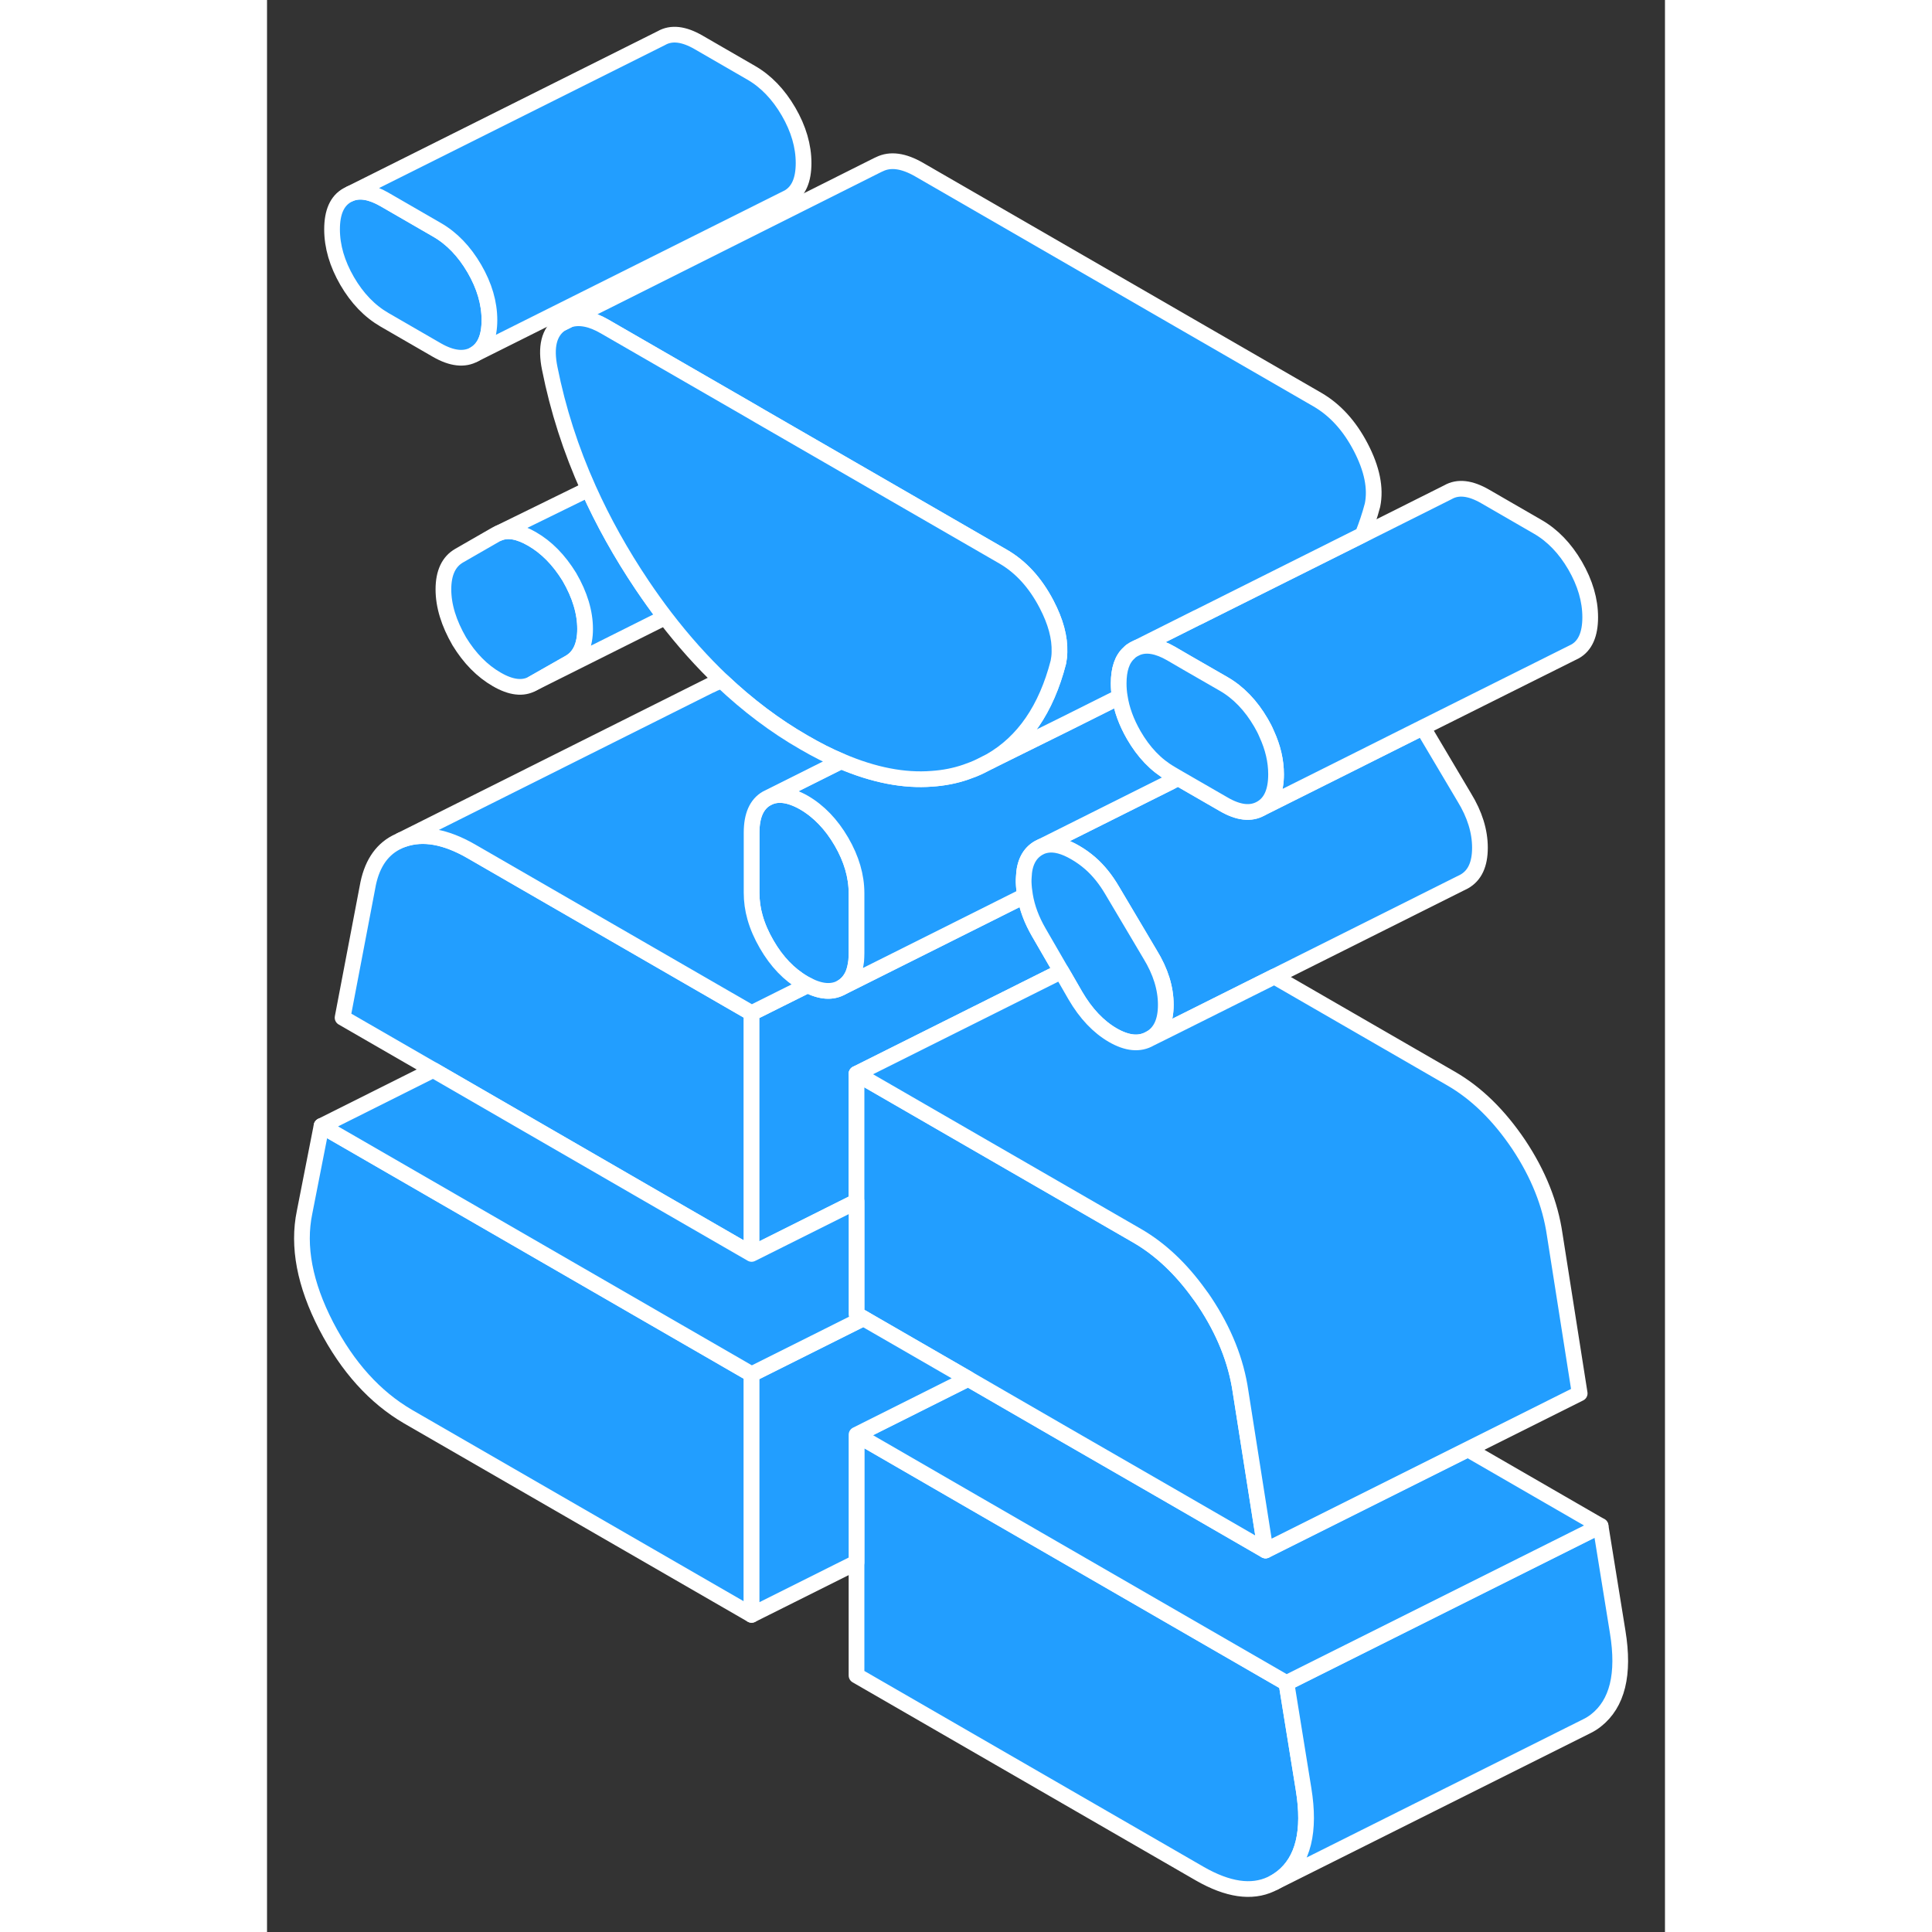 <svg width="48" height="48" viewBox="0 0 89 123" fill="#229EFF" xmlns="http://www.w3.org/2000/svg" stroke-width="1px" stroke-linecap="round" stroke-linejoin="round"><rect x="0" y="0" width="89" height="123" fill="#333333" stroke="none"/><path d="M30.85 87.49V102.81L8.98 90.19C6.87 88.96 5.13 87.04 3.76 84.4C2.4 81.76 1.94 79.35 2.39 77.18L3.47 71.68L30.85 87.49Z" stroke="white" stroke-linejoin="round"/><path d="M64.61 119.53C64.45 119.65 64.29 119.76 64.12 119.85L63.92 119.95C62.68 120.53 61.17 120.31 59.39 119.29L37.53 106.67V91.34L45.07 95.7L64.9 107.15L65.99 113.9C66.43 116.59 65.97 118.46 64.61 119.53Z" stroke="white" stroke-linejoin="round"/><path d="M30.85 64.5V79.83L25.01 76.46L10.58 68.12L4.81 64.79L6.39 56.51C6.63 55.1 7.24 54.15 8.21 53.64L8.52 53.49C8.57 53.47 8.63 53.45 8.69 53.43C9.94 53 11.37 53.26 12.99 54.19L30.85 64.5Z" stroke="white" stroke-linejoin="round"/><path d="M20.25 40.04C20.25 41.09 19.92 41.81 19.25 42.19L16.91 43.52C16.3 43.87 15.53 43.78 14.62 43.25C13.7 42.72 12.9 41.91 12.24 40.83C11.57 39.67 11.23 38.57 11.23 37.52C11.23 36.47 11.57 35.75 12.24 35.37L14.57 34.03L14.76 33.94C15.34 33.7 16.04 33.83 16.87 34.31C17.79 34.84 18.58 35.64 19.25 36.73C19.92 37.88 20.25 38.99 20.25 40.04Z" stroke="white" stroke-linejoin="round"/><path d="M14.16 20.38C14.16 21.47 13.84 22.19 13.2 22.56C12.56 22.92 11.76 22.83 10.82 22.29L7.48 20.36C6.53 19.81 5.74 18.99 5.1 17.89C4.46 16.78 4.14 15.69 4.14 14.6C4.14 13.51 4.46 12.79 5.1 12.43L5.3 12.33C5.9 12.08 6.63 12.21 7.48 12.7L10.82 14.63C11.76 15.17 12.56 16 13.2 17.1C13.84 18.2 14.16 19.3 14.16 20.38Z" stroke="white" stroke-linejoin="round"/><path d="M49.57 53.76L49.31 53.89C49.42 53.85 49.52 53.82 49.64 53.8L49.57 53.76Z" stroke="white" stroke-linejoin="round"/><path d="M84.61 109.53C84.42 109.68 84.21 109.81 84 109.91L64.12 119.85C64.29 119.76 64.45 119.65 64.61 119.53C65.97 118.46 66.43 116.59 65.99 113.9L64.9 107.15L70.68 104.26L84.9 97.15L85.99 103.9C86.43 106.59 85.97 108.46 84.61 109.53Z" stroke="white" stroke-linejoin="round"/><path d="M84.9 97.15L70.68 104.26L64.9 107.15L45.07 95.7L37.53 91.34L43.3 88.45L44.64 87.78L50.85 91.37L57.53 95.22L63.57 98.71L76.45 92.27L84.9 97.15Z" stroke="white" stroke-linejoin="round"/><path d="M50.57 61.84L43.31 65.47L37.53 68.36V76.49L30.85 79.83V64.5L34.42 62.72C35.26 63.15 35.98 63.2 36.57 62.87L37.77 62.27L48.26 57.02C48.39 57.8 48.68 58.57 49.13 59.35L50.57 61.84Z" stroke="white" stroke-linejoin="round"/><path d="M37.53 56.86V60.69C37.53 60.86 37.52 61.02 37.51 61.17C37.47 61.49 37.41 61.77 37.31 62.01C37.15 62.39 36.9 62.68 36.57 62.87C35.98 63.2 35.26 63.15 34.42 62.72C34.35 62.69 34.27 62.64 34.19 62.6C33.24 62.05 32.45 61.23 31.81 60.12C31.48 59.55 31.23 58.98 31.07 58.41C30.92 57.89 30.85 57.36 30.85 56.84V53.01C30.85 51.92 31.17 51.2 31.81 50.83C32.45 50.47 33.24 50.56 34.19 51.1C35.13 51.65 35.93 52.48 36.57 53.58C37.21 54.68 37.53 55.78 37.53 56.86Z" stroke="white" stroke-linejoin="round"/><path d="M77.22 53.97C77.22 55.03 76.89 55.74 76.22 56.12L75.98 56.24L64.13 62.17L57.53 65.47L56.22 66.12C56.89 65.74 57.22 65.03 57.22 63.97C57.22 62.91 56.89 61.85 56.22 60.76L55.42 59.41L53.8 56.68C53.4 56 52.94 55.42 52.4 54.95C52.11 54.7 51.79 54.47 51.46 54.28C50.76 53.87 50.15 53.71 49.64 53.8L49.57 53.76L53.25 51.92L57.53 49.78L58.02 49.54L60.9 51.2C61.84 51.75 62.64 51.84 63.28 51.47L68.8 48.71L73.57 46.32C73.65 46.43 73.73 46.56 73.8 46.68L76.22 50.76C76.89 51.85 77.22 52.92 77.22 53.97Z" stroke="white" stroke-linejoin="round"/><path d="M84.24 39.3C84.24 40.38 83.92 41.11 83.28 41.47L83.08 41.57L73.57 46.32L68.8 48.71L63.28 51.47C63.92 51.11 64.24 50.38 64.24 49.3C64.24 48.44 64.04 47.59 63.64 46.72C63.54 46.48 63.42 46.25 63.28 46.01C62.64 44.91 61.84 44.08 60.9 43.54L58.59 42.21L57.56 41.61C56.71 41.12 55.98 40.99 55.38 41.24L59.21 39.32H59.22L69.75 34.06L75.18 31.34C75.82 30.97 76.61 31.06 77.56 31.61L80.9 33.54C81.84 34.08 82.64 34.91 83.28 36.01C83.92 37.12 84.24 38.21 84.24 39.3Z" stroke="white" stroke-linejoin="round"/><path d="M57.53 49.25V49.78L53.25 51.92L49.57 53.76L49.31 53.89L49.13 53.98C48.53 54.32 48.21 54.95 48.18 55.83C48.17 55.94 48.17 56.05 48.17 56.16C48.18 56.45 48.21 56.73 48.26 57.02L37.77 62.27L36.57 62.87C36.9 62.68 37.15 62.39 37.31 62.01C37.41 61.77 37.47 61.49 37.51 61.17C37.52 61.02 37.53 60.86 37.53 60.69V56.86C37.53 55.78 37.21 54.68 36.57 53.58C35.93 52.48 35.13 51.65 34.19 51.1C33.24 50.56 32.45 50.47 31.81 50.83L36.55 48.46H36.56C38.62 49.34 40.55 49.72 42.33 49.58C43.08 49.53 43.81 49.39 44.5 49.15C44.82 49.04 45.13 48.92 45.43 48.77L46.06 48.45L50.85 46.08L54.29 44.36C54.41 45.17 54.71 45.98 55.18 46.8C55.81 47.89 56.59 48.71 57.53 49.25Z" stroke="white" stroke-linejoin="round"/><path d="M70.38 32.16C70.2 32.84 69.99 33.46 69.75 34.05L59.22 39.32H59.21L55.38 41.24L55.18 41.34C55.07 41.4 54.97 41.47 54.88 41.57C54.44 41.96 54.22 42.61 54.22 43.51C54.22 43.79 54.24 44.07 54.29 44.36L50.85 46.08L46.06 48.45C48.17 47.24 49.61 45.14 50.38 42.16C50.42 41.95 50.45 41.73 50.45 41.51C50.48 40.59 50.21 39.58 49.63 38.47C48.91 37.09 47.99 36.09 46.87 35.44L39.96 31.45L31.37 26.49L30.72 26.11L21.5 20.79C20.64 20.29 19.89 20.15 19.24 20.35L38.87 10.51L38.98 10.46C39.68 10.11 40.52 10.23 41.5 10.79L66.87 25.44C67.99 26.09 68.91 27.09 69.63 28.47C70.35 29.85 70.6 31.08 70.38 32.16Z" stroke="white" stroke-linejoin="round"/><path d="M34.16 10.38C34.16 11.47 33.84 12.19 33.2 12.56L13.2 22.56C13.84 22.19 14.16 21.47 14.16 20.38C14.16 19.29 13.84 18.2 13.2 17.1C12.56 16 11.76 15.17 10.82 14.63L7.48 12.7C6.63 12.21 5.9 12.08 5.3 12.33L25.1 2.43C25.74 2.06 26.53 2.15 27.48 2.7L30.82 4.63C31.76 5.17 32.56 6 33.2 7.1C33.84 8.2 34.16 9.3 34.16 10.38Z" stroke="white" stroke-linejoin="round"/><path d="M20.25 40.04C20.25 38.99 19.92 37.88 19.25 36.73C18.58 35.64 17.79 34.84 16.87 34.31C16.04 33.83 15.34 33.7 14.76 33.94L20.47 31.14C21.4 33.21 22.53 35.24 23.88 37.25C24.36 37.96 24.85 38.65 25.35 39.3L16.91 43.52L19.25 42.19C19.92 41.81 20.25 41.09 20.25 40.04Z" stroke="white" stroke-linejoin="round"/><path d="M64.24 49.3C64.24 50.38 63.92 51.11 63.28 51.47C62.64 51.84 61.84 51.75 60.9 51.2L58.02 49.54L57.56 49.27C57.56 49.27 57.54 49.27 57.53 49.25C56.59 48.71 55.81 47.89 55.18 46.8C54.71 45.98 54.41 45.17 54.29 44.36C54.24 44.07 54.22 43.79 54.22 43.51C54.22 42.61 54.44 41.96 54.88 41.57C54.97 41.47 55.07 41.4 55.18 41.34L55.38 41.24C55.98 40.99 56.71 41.12 57.56 41.61L58.59 42.21L60.9 43.54C61.84 44.08 62.64 44.91 63.28 46.01C63.42 46.25 63.54 46.48 63.64 46.72C64.04 47.59 64.24 48.44 64.24 49.3Z" stroke="white" stroke-linejoin="round"/><path d="M50.45 41.51C50.45 41.73 50.42 41.95 50.38 42.16C49.61 45.14 48.17 47.24 46.06 48.45L45.43 48.77C45.13 48.92 44.82 49.04 44.5 49.15C43.81 49.39 43.08 49.53 42.33 49.58C40.55 49.72 38.62 49.34 36.56 48.46H36.55C35.78 48.14 35 47.74 34.19 47.27C32.34 46.21 30.61 44.9 28.97 43.35C27.7 42.14 26.5 40.8 25.35 39.3C24.85 38.65 24.36 37.96 23.88 37.25C22.53 35.24 21.4 33.21 20.47 31.14C19.34 28.63 18.52 26.07 18 23.46C17.72 22.09 17.95 21.14 18.7 20.62L19.24 20.35C19.89 20.15 20.64 20.29 21.5 20.79L30.72 26.11L31.37 26.49L39.96 31.45L46.87 35.44C47.99 36.09 48.91 37.09 49.63 38.47C50.21 39.58 50.48 40.59 50.45 41.51Z" stroke="white" stroke-linejoin="round"/><path d="M63.57 98.71L57.53 95.22L50.85 91.37L44.64 87.78L37.97 83.93L37.53 83.68V68.36L45.08 72.72L55.39 78.67C56.86 79.52 58.18 80.76 59.35 82.39C59.47 82.54 59.58 82.71 59.69 82.87C60.94 84.75 61.7 86.66 61.98 88.6L63.57 98.71Z" stroke="white" stroke-linejoin="round"/><path d="M57.22 63.97C57.22 65.03 56.89 65.74 56.22 66.12C55.55 66.51 54.76 66.43 53.84 65.9C52.93 65.37 52.13 64.53 51.46 63.38L50.85 62.32L50.57 61.84L49.13 59.35C48.68 58.57 48.39 57.8 48.26 57.02C48.21 56.73 48.18 56.45 48.17 56.16C48.17 56.05 48.17 55.94 48.18 55.84C48.21 54.95 48.53 54.32 49.13 53.98L49.31 53.89C49.42 53.85 49.52 53.82 49.64 53.8C50.15 53.71 50.76 53.87 51.46 54.28C51.79 54.47 52.11 54.7 52.4 54.95C52.94 55.42 53.4 56 53.8 56.68L55.42 59.41L56.22 60.76C56.89 61.85 57.22 62.92 57.22 63.97Z" stroke="white" stroke-linejoin="round"/><path d="M83.57 88.71L63.57 98.71L61.98 88.6C61.7 86.66 60.94 84.75 59.69 82.87C59.58 82.71 59.47 82.54 59.35 82.39C58.18 80.76 56.86 79.52 55.39 78.67L45.08 72.72L37.53 68.36L43.31 65.47L50.57 61.84L50.85 62.32L51.46 63.38C52.13 64.53 52.93 65.37 53.84 65.9C54.76 66.43 55.55 66.51 56.22 66.12L57.53 65.47L64.13 62.17L75.39 68.67C77 69.6 78.43 71 79.69 72.87C80.94 74.75 81.7 76.66 81.98 78.6L83.57 88.71Z" stroke="white" stroke-linejoin="round"/><path d="M44.64 87.78L43.3 88.45L37.53 91.34V99.47L30.85 102.81V87.49L36.63 84.6L37.97 83.93L44.64 87.78Z" stroke="white" stroke-linejoin="round"/><path d="M37.97 83.93L36.63 84.6L30.85 87.49L3.47 71.68L10.58 68.12L25.01 76.46L30.85 79.83L37.53 76.49V83.68L37.97 83.93Z" stroke="white" stroke-linejoin="round"/><path d="M34.19 62.6C34.27 62.64 34.35 62.69 34.42 62.72L30.85 64.5L12.99 54.19C11.37 53.26 9.94 53 8.69 53.43C8.63 53.45 8.57 53.47 8.52 53.49L28.24 43.62H28.26C28.4 43.54 28.54 43.48 28.69 43.43C28.78 43.4 28.87 43.37 28.97 43.35C30.61 44.9 32.34 46.21 34.19 47.27C35 47.74 35.78 48.14 36.55 48.46L31.81 50.83C31.17 51.2 30.85 51.92 30.85 53.01V56.84C30.85 57.36 30.92 57.89 31.07 58.41C31.23 58.98 31.48 59.55 31.81 60.12C32.45 61.23 33.24 62.05 34.19 62.6Z" stroke="white" stroke-linejoin="round"/><path d="M19.24 20.35L18.7 20.62" stroke="white" stroke-linejoin="round"/></svg>